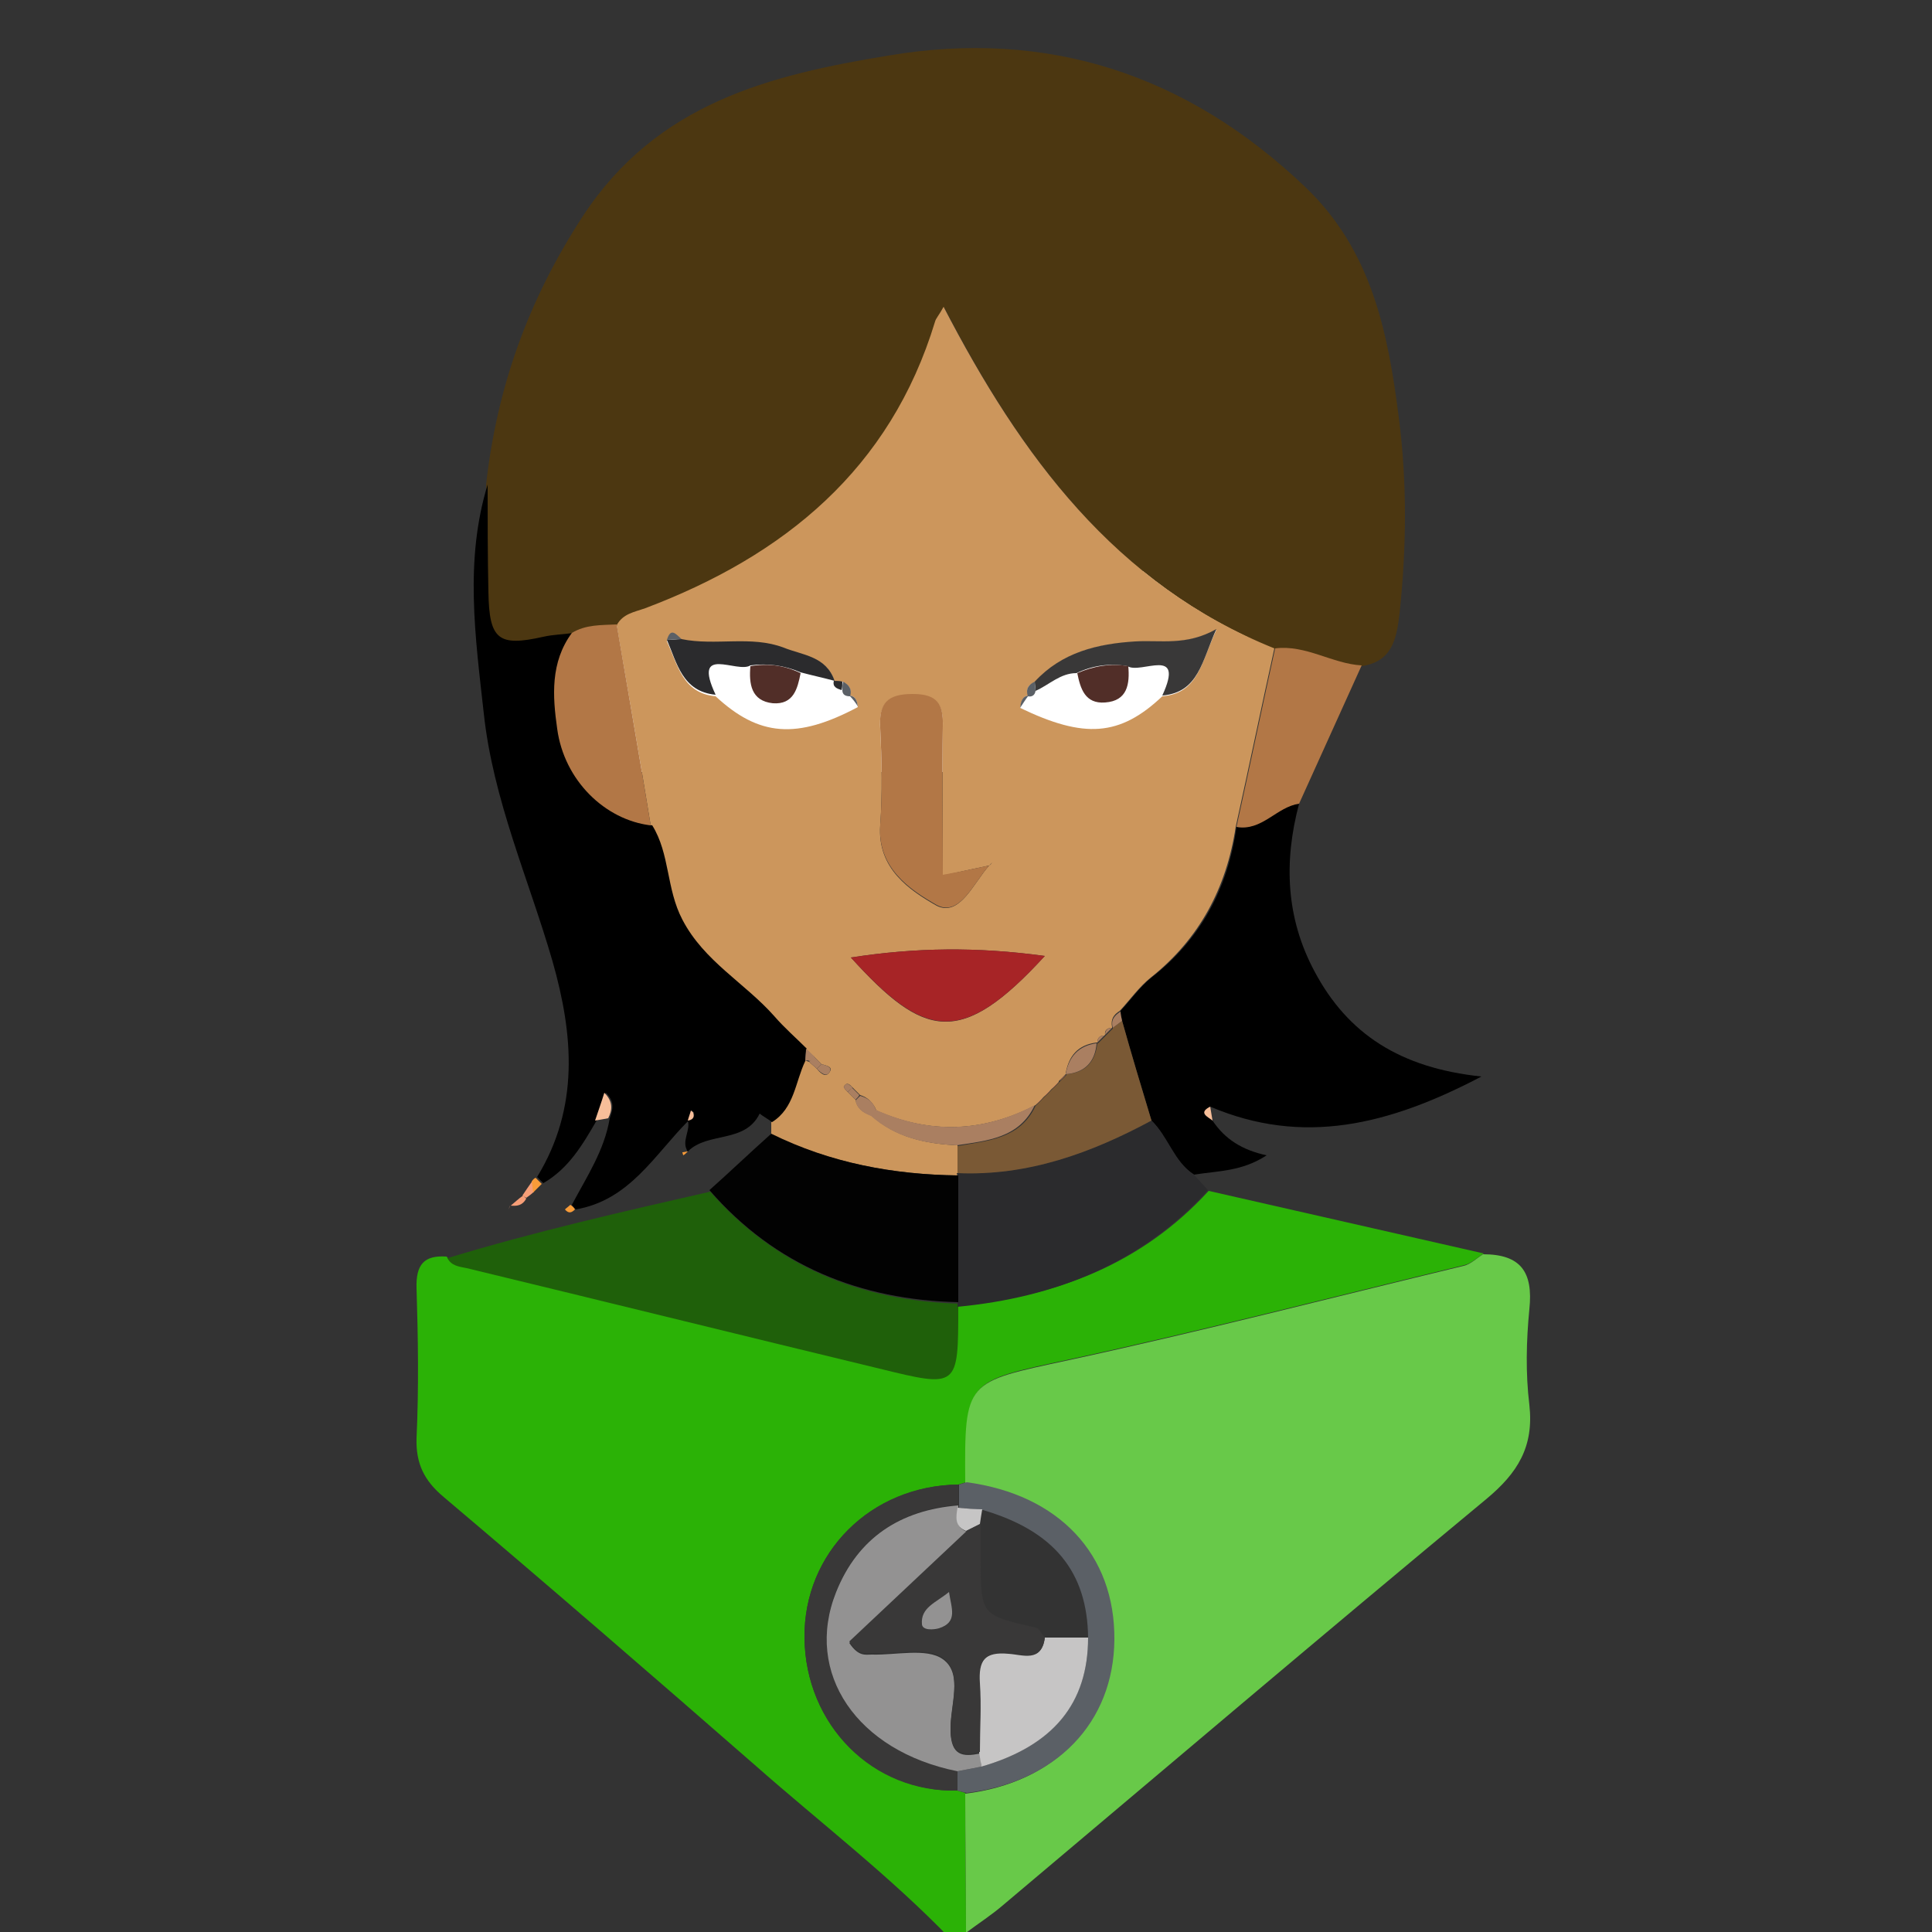 <?xml version="1.0" encoding="utf-8"?>
<!-- Generator: Adobe Illustrator 23.0.3, SVG Export Plug-In . SVG Version: 6.00 Build 0)  -->
<svg version="1.1" id="Layer_1" xmlns="http://www.w3.org/2000/svg" xmlns:xlink="http://www.w3.org/1999/xlink" x="0px" y="0px"
	 viewBox="0 0 250 250" style="enable-background:new 0 0 250 250;" xml:space="preserve">
<rect x="0" y="0" width="250" height="250" fill="#333333" stroke="none"/>
<style type="text/css">
	.st0{fill:#FFFFFF;}
	.st1{fill:none;}
	.st2{fill:#2BB206;}
	.st3{fill:#4C3711;}
	.st4{fill:#CC965C;}
	.st5{fill:#68C949;}
	.st6{fill:#1F600A;}
	.st7{fill:#2B2B2D;}
	.st8{fill:#020202;}
	.st9{fill:#B27746;}
	.st10{fill:#F7BE99;}
	.st11{fill:#F69E77;}
	.st12{fill:#F99C39;}
	.st13{fill:#393838;}
	.st14{fill:#5B6066;}
	.st15{fill:#7A5935;}
	.st16{fill:#A72426;}
	.st17{fill:#AA7F61;}
	.st18{fill:#E28964;}
	.st19{fill:#939292;}
	.st20{fill:#C6C5C5;}
	.st21{fill:#512E28;}
</style>
<rect x="79.8" y="73.9" class="st0" width="81.6" height="26"/>
<g>
	<g>
		<path class="st1" d="M123,251c-40.7,0-81.3,0-122,0C1,167.7,1,84.3,1,1c82,0,164,0,246-0.1c3.4,0,4.1,0.7,4.1,4.1
			c-0.1,80.7-0.1,161.3,0,242c0,3.4-0.7,4.1-4.1,4.1c-40.7-0.2-81.3-0.1-122-0.1c0-0.3,0-0.6,0-0.9c1.6-1.2,3.2-2.3,4.7-3.6
			c20.8-17.5,41.6-35.2,62.6-52.6c4.1-3.4,6.2-6.8,5.6-12.2c-0.5-4.1-0.4-8.3,0-12.4c0.5-4.8-1.2-7.2-6-7.1
			c-11.9-2.7-23.7-5.4-35.6-8.1c-0.6-0.7-1.2-1.3-1.8-2c3-0.5,6.2-0.4,9.4-2.5c-3.2-0.7-5.4-2.1-7-4.5c-0.1-0.6-0.2-1.2-0.3-1.8
			c12,5,23.1,2.4,35.1-3.9c-10.5-1.1-17.3-5.4-21.6-13.6c-3.7-7-4-14.2-2-21.7c2.7-5.9,5.4-11.9,8.1-17.8c3.9-0.6,4.5-3.5,4.9-6.8
			c1-8.5,1.1-16.9-0.1-25.4c-1.4-11-3.5-21.6-12.1-29.8c-15.3-14.6-33.3-20.5-54-17c-15.2,2.4-29.9,6-39.5,20.8
			c-7.1,10.8-11.1,22.1-12.5,34.7c-3,9.8-1.6,19.7-0.5,29.6c1.2,11.2,5.8,21.4,8.9,32.1c2.7,9.5,3.5,19-2,27.9
			c-0.2,0.1-0.4,0.2-0.5,0.5c-0.4,0.6-0.8,1.2-1.3,1.9c-0.5,0.4-1,0.9-1.6,1.3c-0.1,0.1-0.1,0.3-0.2,0.4c0.1-0.2,0.1-0.3,0.2-0.5
			c0.9,0.1,1.6,0,2.1-0.9c0.3-0.3,0.6-0.5,1-0.8c0.4-0.4,0.7-0.7,1.1-1.1c3.2-1.9,5.1-5,6.9-8.1c0.6-0.1,1.2-0.2,1.8-0.3
			c-0.7,4.1-3,7.6-4.9,11.2c-0.2,0.2-0.5,0.4-0.7,0.6c0.4,0.5,0.9,0.3,1.3,0c7-1.2,10.1-7.1,14.6-11.5l0,0c0.4,1.3-0.9,2.7,0,4
			c-0.2,0-0.5,0.1-0.7,0.1c0,0.1,0.1,0.3,0.1,0.4c0.2-0.2,0.4-0.4,0.6-0.5c2.6-2.6,7.4-1,9.3-4.9c0.5,0.4,1.1,0.7,1.6,1.1
			c0,0.5,0,1.1,0,1.6c-2.7,2.4-5.3,4.9-8,7.3c-11.4,2.7-22.8,5.2-34,8.6c-2.9-0.2-4.1,1-3.9,4.1c0.2,6.5,0.3,13,0,19.4
			c-0.1,3.3,1,5.5,3.5,7.6c13.5,11.5,27,23.1,40.4,34.8C106.2,236,115.2,242.9,123,251z"/>
		<path class="st2" d="M156.4,154.1c11.9,2.7,23.7,5.4,35.6,8.1c-0.8,0.5-1.6,1.3-2.5,1.5c-17,4.1-34,8.5-51.1,12.2
			c-13.4,2.9-13.5,2.5-13.4,15.9c-0.3,0.1-0.7,0.2-1,0.3c-11.3,0.2-20,8.8-19.9,19.8c0.1,11.3,8.9,20,19.8,19.8
			c0.3,0.1,0.7,0.2,1,0.3c0,6,0.1,12,0.1,18c-0.1,0.3-0.1,0.6,0,0.9c-0.7,0-1.3,0-2,0c-7.8-8.1-16.8-15-25.2-22.4
			c-13.4-11.7-26.8-23.3-40.4-34.8c-2.5-2.1-3.6-4.3-3.5-7.6c0.3-6.5,0.2-13,0-19.4c-0.1-3.1,1-4.3,3.9-4.1c0.6,1,1.6,1.1,2.5,1.3
			c17.8,4.3,35.6,8.7,53.4,13c10.2,2.5,10.2,2.5,10.2-8C136.5,167.9,147.7,163.6,156.4,154.1z"/>
		<path class="st3" d="M62.9,62.7c1.4-12.5,5.4-23.8,12.5-34.7C85,13.3,99.7,9.7,114.9,7.2c20.6-3.5,38.7,2.4,54,17
			C177.5,32.4,179.6,43,181,54c1.1,8.5,1,16.9,0.1,25.4c-0.4,3.4-1,6.2-4.9,6.8c-3.8-0.3-7.2-2.7-11.2-2.2
			c-20.6-8.3-32.8-24.9-42.8-44.2c-0.7,1.1-1,1.4-1.1,1.9c-5.8,19.1-19.5,30.3-37.5,37.1c-1.4,0.5-2.9,0.8-3.7,2.2
			c-2,0.1-4-0.1-5.8,1.1c-1.3,0.1-2.6,0.2-3.9,0.5c-5.8,1.3-7,0.3-7.1-5.8C63,72,62.9,67.4,62.9,62.7z"/>
		<path class="st4" d="M79.8,80.9c0.8-1.5,2.3-1.7,3.7-2.2c18-6.8,31.7-18,37.5-37.1c0.1-0.4,0.5-0.8,1.1-1.9
			c10,19.3,22.2,35.9,42.8,44.2c-1.7,7.7-3.3,15.4-5,23.1c-1.2,7.9-4.7,14.5-11,19.5c-1.5,1.2-2.7,2.9-4,4.3c-0.8,0.5-1.2,1.1-1,2.1
			v0.1c-0.6,0-1,0.3-0.9,0.9l-0.1,0.1c-0.6,0-0.9,0.3-0.9,0.9h-0.1c-2.4,0.3-3.6,1.7-4,4v0.1c-0.3,0.3-0.6,0.6-0.9,0.9v0.1
			c-0.3,0.3-0.6,0.6-0.9,0.9L136,141c-0.3,0.3-0.6,0.6-0.9,0.9L135,142c-0.3,0.3-0.6,0.6-0.9,0.9L134,143
			c-6.7,3.5-13.6,3.8-20.6,0.7c-0.4-1-1.1-1.7-2.1-2c-0.3-0.3-0.7-0.7-1-1s-0.7-0.8-1.1-0.1c-0.1,0.1,0.3,0.5,0.5,0.7
			c0.3,0.3,0.7,0.7,1,1c0.2,1.1,1,1.7,2,2c3.2,2.9,7.1,3.7,11.2,3.9c0,1.2,0,2.4,0,3.5l0.1,0.4c-8.4-0.1-16.5-1.6-24.2-5.3
			c0-0.5,0-1.1,0-1.6c2.9-1.9,3-5.2,4.3-7.9h0.3l0.3,0.1c0.3,0.3,0.7,0.6,1,0.9c0.4,0.5,1.1,1.2,1.6,0.5c0.6-0.8-0.4-0.9-1-1.1
			c-0.3-0.3-0.7-0.7-1-1c-0.4-0.3-0.7-0.7-1.1-1c-1.4-1.4-2.9-2.8-4.2-4.2c-3.8-4.3-9.1-7.1-11.9-12.5c-2.1-3.9-1.6-8.4-3.9-12.2
			C82.8,98.2,81.3,89.6,79.8,80.9z M133.1,90c-0.9,0.1-0.9,0.9-1.1,1.6c8.3,4,12.9,3.7,18.4-1.5c4.7-0.4,5-4.4,7-8.6
			c-3.9,2.1-7.2,1.4-10.5,1.6c-4.9,0.2-9.5,1.4-13,5.2C133.1,88.6,132.7,89.1,133.1,90L133.1,90z M109.9,90L109.9,90
			c0.4-0.9-0.1-1.4-0.9-1.8c-0.4,0-0.7-0.1-1.1-0.1l0.1,0.1c-1-3.2-4.1-3.3-6.6-4.2c-4.3-1.7-8.9-0.2-13.2-1.1
			c-0.7-0.6-1.4-1.7-1.9,0.1c1.4,3,2,6.7,6.3,7.1c5.6,5.2,10.5,5.6,18.4,1.4C110.9,90.8,110.8,90.1,109.9,90z M128,112
			c-1.9,0.4-3.8,0.8-6,1.3c0-6.6-0.1-12.9,0-19.2c0.1-2.9-0.7-4.2-3.9-4.2c-3.3,0-4.4,1.2-4.2,4.4c0.2,4.1,0.3,8.3,0,12.5
			c-0.4,5.6,3.8,8.4,7.3,10.4C124.2,118.7,126,114.2,128,112c0.2-0.1,0.3-0.3,0.4-0.4C128.3,111.7,128.1,111.9,128,112z
			 M135.2,123.7c-8.8-1.2-16.7-1.1-25.1,0.2C119.6,134.4,124.3,135.6,135.2,123.7z"/>
		<path class="st5" d="M125,250.1c0-6-0.1-12-0.1-18c11.6-1.4,19-9.1,19.1-19.8c0.1-11-7.1-18.8-19.1-20.4c-0.1-13.4,0-13,13.4-15.9
			c17.1-3.7,34.1-8.1,51.1-12.2c0.9-0.2,1.7-1,2.5-1.5c4.9,0,6.5,2.3,6,7.1c-0.4,4.1-0.5,8.3,0,12.4c0.6,5.4-1.5,8.8-5.6,12.2
			c-21,17.4-41.7,35-62.6,52.6C128.3,247.8,126.6,248.9,125,250.1z"/>
		<path d="M104.2,137.3c-1.3,2.7-1.4,6.1-4.3,7.9c-0.5-0.4-1.1-0.7-1.6-1.1c-1.9,3.9-6.7,2.3-9.3,4.9l0,0c-0.9-1.3,0.4-2.7,0-4
			c0.6,0,0.9-0.4,0.8-1c0-0.1-0.2-0.2-0.3-0.3c-0.1,0.4-0.3,0.9-0.4,1.3c-4.4,4.4-7.6,10.3-14.6,11.5c-0.2-0.2-0.4-0.4-0.5-0.6
			c1.9-3.6,4.2-7,4.9-11.2c0.4-1.1,0.7-2.1-0.5-3.3c-0.4,1.3-0.8,2.5-1.2,3.6c-1.8,3.1-3.6,6.2-6.9,8.1c-0.3-0.3-0.5-0.5-0.8-0.8
			c5.5-9,4.7-18.4,2-27.9c-3.1-10.7-7.7-20.9-8.9-32.1c-1.1-9.9-2.5-19.8,0.5-29.6c0,4.6,0,9.3,0.1,13.9c0.1,6.2,1.3,7.1,7.1,5.8
			c1.3-0.3,2.6-0.3,3.9-0.5c-2.8,3.8-2.4,8.2-1.9,12.4c0.9,6.6,6.1,11.8,12.1,12.5c2.3,3.7,1.8,8.2,3.9,12.2
			c2.8,5.4,8.1,8.2,11.9,12.5c1.3,1.5,2.8,2.8,4.2,4.2C104.2,136.2,104.2,136.8,104.2,137.3z"/>
		<path d="M145,130.8c1.3-1.4,2.5-3.1,4-4.3c6.4-5,9.9-11.6,11-19.5c3.3,0.5,5.1-2.7,8.1-3c-2,7.5-1.7,14.8,2,21.7
			c4.3,8.1,11.1,12.5,21.6,13.6c-12,6.3-23.1,9-35.1,3.9c-1.6,0.9-0.3,1.3,0.3,1.8c1.6,2.4,3.8,3.8,7,4.5c-3.2,2.1-6.3,2-9.4,2.5
			c-2.7-1.7-3.4-4.9-5.5-7c-1.3-4.3-2.6-8.6-3.8-12.9C145.1,131.7,145,131.2,145,130.8z"/>
		<path class="st6" d="M124,169.1c0,10.5,0,10.5-10.2,8c-17.8-4.3-35.6-8.7-53.4-13c-1-0.2-2-0.3-2.5-1.3c11.2-3.4,22.6-6,34-8.6
			c8.5,9.7,19.4,14.1,32.2,14.5C124,168.8,124,168.9,124,169.1z"/>
		<path class="st7" d="M149,145c2.2,2.1,2.9,5.3,5.5,7c0.6,0.7,1.2,1.3,1.8,2c-8.7,9.5-19.8,13.9-32.4,15.1c0-0.2,0-0.4,0-0.5
			c0-5.5,0-11,0-16.4l-0.1-0.4C133,152.2,141.2,149.2,149,145z"/>
		<path class="st8" d="M124,152.1c0,5.5,0,11,0,16.4c-12.7-0.3-23.7-4.7-32.2-14.5c2.7-2.4,5.3-4.9,8-7.3
			C107.5,150.5,115.6,152,124,152.1z"/>
		<path class="st9" d="M168.1,104c-2.9,0.4-4.8,3.6-8.1,3c1.7-7.7,3.3-15.4,5-23.1c4-0.5,7.4,2,11.2,2.2
			C173.5,92.1,170.8,98,168.1,104z"/>
		<path class="st10" d="M77,145c0.4-1.2,0.8-2.3,1.2-3.6c1.2,1.2,1,2.3,0.5,3.3C78.2,144.8,77.6,144.9,77,145z"/>
		<path class="st11" d="M68.1,155.1c-0.5,0.9-1.2,1-2.1,0.9h0.1c0.5-0.4,1-0.9,1.6-1.3C67.8,154.8,67.9,154.9,68.1,155.1z"/>
		<path class="st11" d="M67.6,154.7c0.4-0.6,0.8-1.2,1.3-1.9c0.1,0.5,0.1,0.9,0.2,1.4c-0.3,0.3-0.6,0.5-1,0.8
			C67.9,154.9,67.8,154.8,67.6,154.7z"/>
		<path class="st10" d="M156.9,145c-0.6-0.5-1.9-1-0.3-1.8C156.7,143.8,156.8,144.4,156.9,145z"/>
		<path class="st12" d="M89,149c-0.2,0.2-0.4,0.4-0.6,0.5c0-0.1-0.1-0.3-0.1-0.4C88.5,149.1,88.8,149,89,149L89,149z"/>
		<path class="st12" d="M69,154.3c-0.1-0.5-0.1-0.9-0.2-1.4c0.1-0.2,0.3-0.4,0.5-0.5c0.3,0.3,0.5,0.5,0.8,0.8
			C69.8,153.5,69.4,153.9,69,154.3z"/>
		<path class="st11" d="M66,156c-0.1,0.2-0.1,0.3-0.2,0.5C65.9,156.3,66,156.1,66,156L66,156z"/>
		<path class="st12" d="M74.4,156.5c-0.4,0.4-0.8,0.6-1.3,0c0.2-0.2,0.5-0.4,0.7-0.6C74.1,156.1,74.3,156.3,74.4,156.5z"/>
		<path class="st13" d="M123.9,231.7c-11,0.3-19.7-8.5-19.8-19.8c-0.1-11,8.6-19.7,19.9-19.8c0,0.9,0,1.7,0,2.6
			c-7.5,0.6-13,4.3-15.8,11.2c-4.2,10.5,2.7,20.5,15.7,23.2C123.9,230,123.9,230.9,123.9,231.7z"/>
		<path class="st14" d="M123.9,231.7c0-0.8,0-1.7,0-2.5c1-0.2,2.1-0.4,3.1-0.6c9.2-2.7,13.8-8.2,13.8-16.7
			c-0.1-8.5-4.4-13.8-13.6-16.5c-1-0.1-2.1-0.2-3.1-0.3v-0.4c0-0.9,0-1.7,0-2.6c0.3-0.1,0.7-0.2,1-0.3c11.9,1.6,19.2,9.3,19.1,20.4
			c-0.1,10.7-7.5,18.4-19.1,19.8C124.6,231.9,124.3,231.8,123.9,231.7z"/>
		<path class="st9" d="M84.2,106.8c-5.9-0.7-11.2-5.8-12.1-12.5c-0.6-4.2-0.9-8.6,1.9-12.4c1.8-1.1,3.8-1,5.8-1.1
			C81.3,89.6,82.8,98.2,84.2,106.8z"/>
		<path class="st9" d="M128,112c-2,2.2-3.8,6.7-6.8,5.1c-3.5-2-7.7-4.8-7.3-10.4c0.3-4.1,0.2-8.3,0-12.5c-0.2-3.2,0.9-4.4,4.2-4.4
			c3.2,0,4,1.3,3.9,4.2c-0.1,6.3,0,12.6,0,19.2C124.2,112.8,126.1,112.4,128,112L128,112z"/>
		<path class="st15" d="M149,145c-7.8,4.2-16,7.2-25.1,6.8c0-1.2,0-2.4,0-3.5c3.9-0.7,8.1-0.9,10.1-5.2l0.1-0.1
			c0.3-0.3,0.6-0.6,0.9-0.9l0.1-0.1c0.3-0.3,0.6-0.6,0.9-0.9l0.1-0.1c0.3-0.3,0.6-0.6,0.9-0.9l0.1-0.1c0.3-0.3,0.6-0.6,0.9-0.9V139
			c2.4-0.2,3.7-1.5,4-4h0.1c0.3-0.3,0.6-0.6,0.9-0.9l0.1-0.1c0.3-0.3,0.6-0.6,0.9-0.9V133c0.4-0.3,0.8-0.6,1.2-0.9
			C146.4,136.4,147.7,140.7,149,145z"/>
		<path class="st16" d="M135.2,123.7c-10.9,11.9-15.6,10.6-25.1,0.2C118.5,122.6,126.4,122.5,135.2,123.7z"/>
		<path class="st1" d="M111,91.4c-7.9,4.2-12.9,3.8-18.4-1.4c-3.1-6.7,2.8-2.8,4.5-3.8c-0.2,2.3,0.1,4.5,3,4.7
			c2.7,0.2,3.2-1.8,3.6-3.9c1.5,0.4,2.9,0.7,4.4,1.1L108,88c-0.1,0.8,0.5,1,1,1.2c0.1,0.6,0.4,0.8,1,0.8v-0.1
			C110.3,90.5,110.6,90.9,111,91.4z"/>
		<path class="st1" d="M150.4,90c-5.5,5.2-10.2,5.6-18.4,1.5c0.4-0.5,0.7-1,1.1-1.6V90c0.6,0.1,1-0.1,1-0.7c1.8-0.7,3.2-2.2,5.3-2.3
			c0.4,2,1,4,3.6,3.8c2.9-0.2,3.1-2.4,3-4.7C147.6,87.3,153.4,83.5,150.4,90z"/>
		<path class="st13" d="M150.4,90c3-6.5-2.8-2.7-4.5-3.8c-2.3-0.4-4.5-0.1-6.6,0.9c-2.1,0-3.5,1.5-5.3,2.3c0-0.4-0.1-0.8-0.1-1.2
			c3.5-3.8,8.1-4.9,13-5.2c3.3-0.2,6.6,0.6,10.5-1.6C155.5,85.6,155.1,89.6,150.4,90z"/>
		<path class="st7" d="M108,88.1c-1.5-0.4-2.9-0.7-4.4-1.1c-2.1-0.9-4.3-1.2-6.5-0.9c-1.7,1.1-7.6-2.8-4.5,3.8
			c-4.3-0.4-5-4.1-6.3-7.1c0.6,0,1.3-0.1,1.9-0.1c4.4,0.9,9-0.5,13.2,1.1C103.9,84.8,106.9,84.9,108,88.1z"/>
		<path class="st17" d="M133.9,143c-2,4.3-6.2,4.6-10.1,5.2c-4.1-0.2-8-1-11.2-3.9c0.2-0.2,0.4-0.5,0.7-0.7
			C120.4,146.8,127.2,146.5,133.9,143z"/>
		<path class="st17" d="M141.9,135c-0.2,2.4-1.5,3.8-4,4C138.3,136.7,139.6,135.3,141.9,135z"/>
		<path class="st17" d="M112.7,144.4c-1-0.4-1.8-0.9-2-2c0.2-0.2,0.4-0.4,0.6-0.6c1.1,0.3,1.8,0.9,2.1,2
			C113.1,143.9,112.9,144.1,112.7,144.4z"/>
		<path class="st17" d="M145.2,132.1c-0.4,0.3-0.8,0.6-1.2,0.9c-0.3-1,0.2-1.6,1-2.1C145,131.2,145.1,131.7,145.2,132.1z"/>
		<path class="st14" d="M88.2,82.7c-0.6,0-1.3,0.1-1.9,0.1C86.8,81.1,87.5,82.1,88.2,82.7z"/>
		<path class="st17" d="M106.3,137.7c0.6,0.2,1.5,0.3,1,1.1c-0.4,0.6-1.1,0-1.6-0.5C105.9,138.1,106.1,137.9,106.3,137.7z"/>
		<path class="st14" d="M110,90.1c-0.6,0-1-0.2-1-0.8c0-0.4,0-0.7,0.1-1.1C109.8,88.6,110.3,89.1,110,90.1z"/>
		<path class="st14" d="M133.9,88.2c0,0.4,0.1,0.8,0.1,1.2c-0.1,0.6-0.5,0.8-1,0.7C132.7,89.1,133.1,88.6,133.9,88.2z"/>
		<path class="st14" d="M111,91.4c-0.3-0.5-0.7-1-1.1-1.4C110.8,90.1,110.9,90.8,111,91.4z"/>
		<path class="st18" d="M135,142c-0.3,0.3-0.6,0.6-0.9,0.9C134.3,142.6,134.6,142.3,135,142z"/>
		<path class="st7" d="M109,88.2c0,0.4,0,0.7-0.1,1.1c-0.6-0.2-1.2-0.4-1-1.2C108.3,88.1,108.7,88.1,109,88.2z"/>
		<path class="st18" d="M136,141c-0.3,0.3-0.6,0.6-0.9,0.9C135.3,141.6,135.6,141.3,136,141z"/>
		<path class="st17" d="M110.7,142.3c-0.3-0.3-0.7-0.7-1-1c0.2-0.2,0.4-0.4,0.5-0.6c0.3,0.3,0.7,0.7,1,1
			C111.1,141.9,110.9,142.1,110.7,142.3z"/>
		<path class="st18" d="M137,140c-0.3,0.3-0.6,0.6-0.9,0.9C136.3,140.6,136.6,140.3,137,140z"/>
		<path class="st17" d="M109.7,141.3c-0.2-0.2-0.6-0.6-0.5-0.7c0.4-0.7,0.7-0.2,1.1,0.1C110.1,140.9,109.9,141.1,109.7,141.3z"/>
		<path class="st11" d="M128,112c0.1-0.1,0.3-0.3,0.4-0.4C128.3,111.7,128.1,111.9,128,112L128,112z"/>
		<path class="st17" d="M105.3,136.7c0.3,0.3,0.7,0.7,1,1c-0.2,0.2-0.4,0.4-0.6,0.6c-0.3-0.3-0.7-0.6-1-0.9
			C104.9,137.1,105.1,136.9,105.3,136.7z"/>
		<path class="st17" d="M104.2,137.3c0-0.5,0.1-1,0.1-1.6c0.4,0.3,0.7,0.7,1.1,1c-0.2,0.2-0.4,0.4-0.6,0.6l-0.3-0.1L104.2,137.3z"/>
		<path class="st17" d="M142.9,134c-0.3,0.3-0.6,0.6-0.9,0.9C142,134.3,142.3,134,142.9,134z"/>
		<path class="st17" d="M143.9,133c-0.3,0.3-0.6,0.6-0.9,0.9C143,133.3,143.3,133,143.9,133z"/>
		<path class="st14" d="M133.1,90c-0.4,0.5-0.7,1-1.1,1.6C132.1,90.9,132.2,90.1,133.1,90z"/>
		<path class="st18" d="M138,139c-0.3,0.3-0.6,0.6-0.9,0.9C137.3,139.6,137.6,139.3,138,139z"/>
		<path class="st10" d="M89,145c0.1-0.4,0.3-0.9,0.4-1.3c0.1,0.1,0.3,0.2,0.3,0.3C89.9,144.6,89.6,144.9,89,145L89,145z"/>
		<path class="st19" d="M127,228.6c-1,0.2-2.1,0.4-3.1,0.6c-13-2.6-19.9-12.7-15.7-23.2c2.8-7,8.3-10.6,15.8-11.2v0.4
			c-0.2,1.2-0.4,2.4,1.1,3c-5.1,4.9-10.3,9.7-15.2,14.4c1.2,1.8,2.1,1.5,2.9,1.5c3.1,0.1,7.1-0.9,9.2,0.6c2.7,1.9,0.9,6.2,1,9.4
			c0.1,3,1.5,3.3,3.8,2.8C126.9,227.4,126.9,228,127,228.6z"/>
		<path class="st1" d="M127.1,195.3c9.2,2.8,13.5,8,13.6,16.5c-1.9,0-3.7,0-5.6,0c-0.4-0.5-0.8-1.2-1.2-1.3c-7.1-1.6-7.1-1.6-7.1-9
			c0-1.5,0-2.9,0-4.4C127,196.6,127.1,196,127.1,195.3z"/>
		<path class="st20" d="M135.2,211.9c1.9,0,3.7,0,5.6,0c0,8.5-4.5,14-13.8,16.7c-0.1-0.6-0.2-1.2-0.3-1.8c0-3,0.3-5.9,0-8.9
			c-0.2-3,0.7-4.2,3.8-3.9C132.3,214.1,134.8,215.2,135.2,211.9z"/>
		<path class="st20" d="M127.1,195.3c-0.1,0.6-0.2,1.2-0.3,1.9c-0.6,0.3-1.2,0.6-1.8,0.9c-1.5-0.6-1.3-1.8-1.1-3
			C125.1,195.2,126.1,195.3,127.1,195.3z"/>
		<path class="st21" d="M97.1,86.2c2.3-0.4,4.4-0.1,6.5,0.9c-0.4,2-0.9,4.1-3.6,3.9C97.2,90.7,96.9,88.5,97.1,86.2z"/>
		<path class="st21" d="M139.4,87.1c2.1-0.9,4.3-1.3,6.6-0.9c0.2,2.3-0.1,4.5-3,4.7C140.4,91.1,139.8,89.1,139.4,87.1z"/>
		<path class="st13" d="M125.1,198.1c0.6-0.3,1.2-0.6,1.8-0.9c0,1.5,0,2.9,0,4.4c0,7.4,0,7.4,7.1,9c0.5,0.1,0.8,0.9,1.2,1.3
			c-0.4,3.2-2.9,2.1-4.6,2c-3.2-0.3-4,1-3.8,3.9s0,5.9,0,8.9c-2.3,0.5-3.7,0.3-3.8-2.8c-0.1-3.2,1.7-7.5-1-9.4
			c-2.1-1.5-6.1-0.4-9.2-0.6c-0.8,0-1.7,0.3-2.9-1.5C114.8,207.8,120,202.9,125.1,198.1z M122.8,206c-1.7,1.4-3.7,2-3.4,4.2
			c0.1,0.8,1.4,0.8,2.2,0.5C124.1,209.9,123.1,208.1,122.8,206z"/>
		<path class="st19" d="M122.8,206c0.3,2.1,1.2,3.9-1.3,4.7c-0.7,0.2-2.1,0.3-2.2-0.5C119.1,208,121.1,207.4,122.8,206z"/>
	</g>
</g>
</svg>
